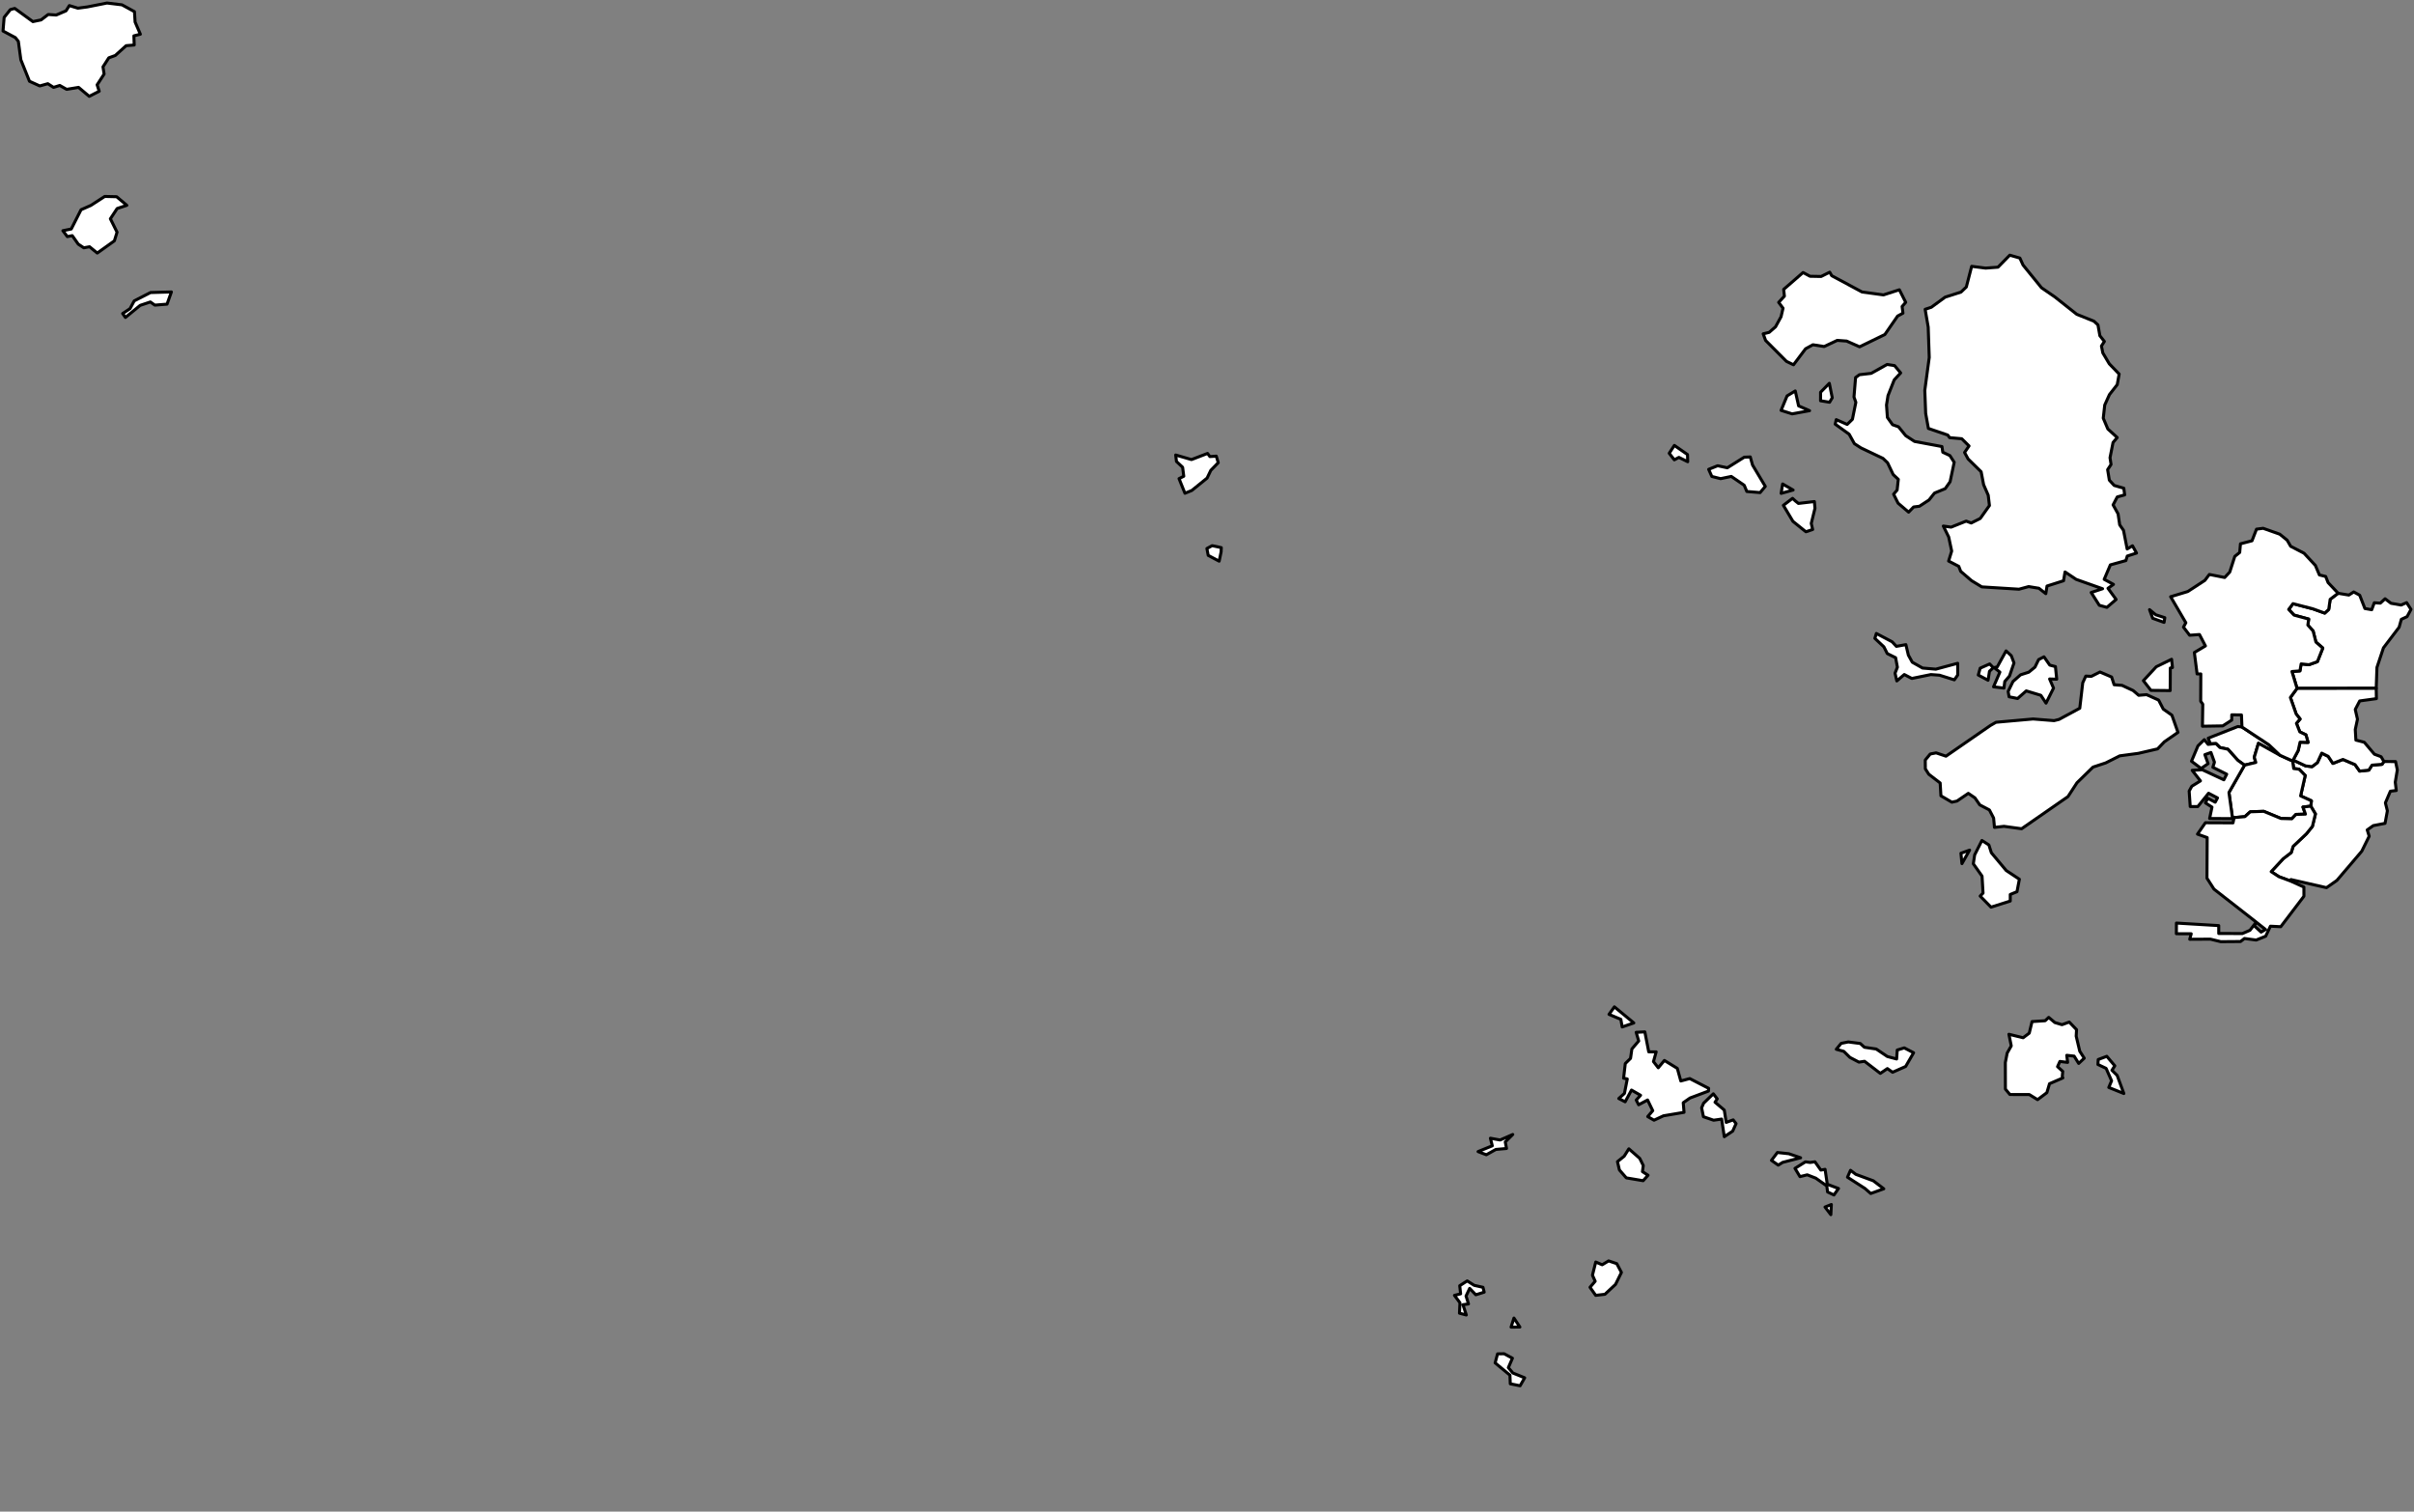 <?xml version="1.0"?>
<svg xmlns="http://www.w3.org/2000/svg" version="1.2" baseProfile="tiny" width="800" height="501" viewBox="0 0 800 501" stroke-linecap="round" stroke-linejoin="round">
<rect x="0" y="0" width="800" height="501" fill="#808080" stroke="none"/>
<path stroke="#000000" fill="#FFFFFF" d="M 595.02 166.06 596 166.85 601.29 166.23 601.48 168.47 600.25 173.49 600.72 175.49 598.47 176.24 594.18 172.79 591.01 167.48 594.04 165.17 595.02 166.06 Z M 594.24 162.41 590.27 163.52 590.76 160.4 594.24 162.41 Z M 580.04 151.44 580.79 154.12 585.02 161.2 583.3 163.26 578.9 162.89 578.03 160.82 573.75 157.9 570.21 158.64 567.3 157.91 566.25 155.55 569.23 154.36 572.44 155.04 578.04 151.53 580.04 151.44 Z M 559.24 150.65 559.31 153.03 556.39 151.59 554.87 152.4 553.18 150.23 554.88 147.62 559.24 150.65 Z M 599.69 136.11 593.9 137.17 590.25 136.01 592.24 131.21 594.95 129.57 596.06 134.52 599.69 136.11 Z M 607.21 131.83 606.32 133.32 603.33 132.82 603.34 130 606.24 127.04 607.21 131.83 Z M 629.88 123.6 627.74 125.91 625.68 131.12 625.19 134.22 625.48 138.35 627.2 140.77 629.16 141.45 631.56 144.4 634.47 146.3 643.56 148 643.84 149.88 646.19 150.99 647.62 153.21 646.26 159.66 644.64 161.96 641.09 163.42 639.26 165.72 636.09 167.79 634.18 168.02 632.52 169.74 629.03 166.77 627.54 163.79 628.71 162.42 629.1 158.87 627.4 157.28 625.54 153.37 624.01 151.91 616.73 148.45 614.55 147.04 612.81 143.91 608.19 140.58 608.53 139.08 612.15 140.67 613.89 138.97 615.03 133.34 614.41 131.58 614.94 125.13 616.22 124.19 620.11 123.74 625.39 120.79 627.85 121.17 629.88 123.6 Z M 607.04 91.38 617.07 96.77 624.18 97.74 629.45 96.04 631.55 100.2 630.36 101.58 630.64 103.79 628.87 104.75 624.64 110.87 616.27 114.94 611.97 113.04 608.86 112.81 604.53 114.85 600.79 114.26 598.36 115.6 594.37 120.9 592.05 119.78 585.12 112.83 584.32 110.64 586.3 110.16 588.41 108.32 590.24 104.98 590.9 102.15 589.45 100.21 591.35 98.16 591.11 95.91 597.54 90.32 599.84 91.56 603.52 91.63 606.37 90.21 607.04 91.38 Z M 670.43 87.83 676.55 95.37 680.99 98.42 688.24 104.17 693.94 106.46 695.26 107.68 695.9 111.28 697.39 113.16 696.42 114.68 696.87 116.96 699.02 120.58 702.29 123.97 701.65 127.48 699.07 130.78 697.51 134.23 697.02 138.6 698.54 142.18 701.65 145.01 700.26 146.66 699.26 151.7 699.6 153.94 698.47 155.66 699.03 159.13 700.64 160.89 703.83 161.81 704.12 164.02 701.66 164.7 700.28 167.33 701.93 170.31 702.47 173.96 703.73 175.77 704.94 181.95 706.71 180.89 708.05 183.3 704.98 184.29 704.52 185.79 699.37 187.22 697.33 192.01 700.41 193.68 698.59 194.98 701.28 198.68 698.22 201.3 695.71 200.61 693.02 196.37 696.79 195.13 688.04 192.02 684.35 189.56 683.86 192.48 678.38 194.23 677.98 196.76 675.7 194.97 672.3 194.41 669.09 195.28 656.77 194.51 653.38 192.45 649.77 189.35 649.14 187.7 645.77 185.95 646.79 182.64 645.8 177.97 644.02 174.35 646.6 174.71 651.6 172.71 653.26 173.34 656.26 171.83 659.3 167.55 658.9 164.14 657.37 160.63 656.55 156.35 652.23 152.11 651.06 149.97 652.54 147.8 650.13 145.41 646.1 145.05 645.49 144.19 639.07 142 638.17 137.02 637.88 129.38 639.35 118.47 639.01 108.42 637.99 102.51 640.05 101.83 644.61 98.49 649.88 96.8 651.64 95.12 653.41 88.27 658.03 88.86 662.14 88.55 666.04 84.57 669.39 85.53 670.43 87.83 Z" id="강화군"/>
<path stroke="#000000" fill="#FFFFFF" d="M 787.48 228.13 761.24 228.15 759.55 222.56 762.2 222.35 762.6 220.03 765.17 220.31 767.98 219.3 769.77 214.78 767.5 212.81 766.56 209.12 764.82 207.17 765.1 205.18 760.24 203.86 758.47 201.98 759.9 200.07 766.52 201.79 770.42 203.2 771.74 201.98 772.21 198.64 774.83 196.63 774.89 196.63 774.88 196.64 778.41 197.22 780.02 196.19 782 197.26 783.73 201.68 785.99 202.08 786.84 199.77 788.84 199.9 790.42 198.45 792.37 199.94 795.71 200.53 797.56 199.73 799 201.97 797.71 204.37 795.8 205.26 795.07 207.88 789.88 214.71 787.72 221.2 787.48 228.13 Z" id="계양구"/>
<path stroke="#000000" fill="#FFFFFF" d="M 790.03 252.39 793.89 252.4 794.47 255.16 793.79 259.24 794.13 262 792.17 262.23 790.52 266.09 791.18 268.73 790.41 272.88 786.52 273.63 784.5 275.05 785.15 277.14 782.69 282.12 774.45 291.79 771 294.2 759.22 291.51 758.96 291.95 755.23 290.56 752.67 288.89 756.66 284.59 759.32 282.55 759.95 280.49 764.32 276.37 766.33 273.89 767.33 269.76 765.79 267.18 766 265.41 762.42 263.78 763.95 257.02 761.91 254.93 760.13 254.72 759.77 252.21 759.94 251.9 764.11 253.85 766.21 254.09 767.98 252.75 769.42 249.61 771.57 250.67 773.12 253.01 776.45 251.7 780.46 253.41 782 255.57 785.03 255.24 786.08 253.59 789.4 253.32 790.03 252.39 Z" id="남동구"/>
<path stroke="#000000" fill="#FFFFFF" d="M 742.99 240.95 751.88 246.82 755.57 250.31 748.45 246.35 747.07 250.96 747.58 252.7 743.84 253.6 741.6 251.98 738.32 248.31 735.7 247.76 734.37 246.45 732.47 246.45 731.81 244.65 741.62 240.79 742.99 240.95 Z" id="동구"/>
<path stroke="#000000" fill="#FFFFFF" d="M 755.57 250.31 759.77 252.21 760.13 254.72 761.91 254.93 763.95 257.02 762.42 263.78 766 265.41 765.79 267.18 763.2 267.48 764.03 269.83 760.87 269.93 759.51 271.37 755.92 271.27 750.2 268.9 745.74 269.05 743.96 270.66 740.38 270.98 739.87 271.32 738.67 262.65 743.84 253.6 747.58 252.7 747.07 250.96 748.45 246.35 755.57 250.31 Z" id="미추홀구"/>
<path stroke="#000000" fill="#FFFFFF" d="M 787.48 228.13 787.54 231.55 782.01 232.31 780.53 235.14 781.27 238.37 780.54 241.78 780.74 245.29 783.53 246.01 786.88 249.97 789.09 250.79 790.03 252.39 789.4 253.32 786.08 253.59 785.03 255.24 782 255.57 780.46 253.41 776.45 251.7 773.12 253.01 771.57 250.67 769.42 249.61 767.98 252.75 766.21 254.09 764.11 253.85 759.94 251.9 761.62 248.75 762.24 245.98 764.9 246.06 764.18 243.54 762.15 242.56 761.04 239.73 762.25 238.3 760.95 236.65 759.03 231.17 761.24 228.15 787.48 228.13 Z" id="부평구"/>
<path stroke="#000000" fill="#FFFFFF" d="M 712.36 202.05 714.42 203.76 717.42 204.72 717.17 206.28 713.4 204.92 712.36 202.05 Z M 774.87 196.63 774.89 196.63 774.88 196.64 774.87 196.63 Z M 774.87 196.63 774.83 196.63 772.21 198.64 771.74 201.98 770.42 203.2 766.52 201.79 759.9 200.07 758.47 201.98 760.24 203.86 765.1 205.18 764.82 207.17 766.56 209.12 767.5 212.81 769.77 214.78 767.98 219.3 765.17 220.31 762.6 220.03 762.2 222.35 759.55 222.56 761.24 228.15 759.03 231.17 760.95 236.65 762.25 238.3 761.04 239.73 762.15 242.56 764.18 243.54 764.9 246.06 762.24 245.98 761.62 248.75 759.94 251.9 759.77 252.21 755.57 250.31 751.88 246.82 742.99 240.95 742.82 236.95 739.61 236.91 739.59 238.67 736.62 240.58 729.89 240.69 730 233.39 729.31 232.41 729.35 223.36 728.12 223.36 727.21 216.26 730.88 214.08 728.91 210.3 725.65 210.54 723.6 207.85 724.39 206.39 719.35 197.77 725.03 196.05 730.69 192.36 732.18 190.39 737.26 191.4 738.94 189.6 740.61 184.41 742.24 183.1 742.49 180.23 746.32 179.23 747.81 175.38 749.99 175.09 755.5 177.04 757.96 179.03 759.13 181.06 763.57 183.36 767.32 187.41 768.65 190.55 770.73 191.06 771.53 193.09 774.87 196.63 Z" id="서구"/>
<path stroke="#000000" fill="#FFFFFF" d="M 758.96 291.95 763.51 293.99 763.52 297.04 755.84 307.14 752.42 306.97 750.85 310.29 747.69 311.56 743.81 311.04 742.52 312.05 735.97 312.1 732.53 311.26 725.68 311.3 726.17 309.48 721.25 309.46 721.27 305.93 735.29 306.77 735.29 309.38 743.12 309.41 745.64 308.32 747.72 305.61 733.71 294.68 731.39 291.06 731.46 277.6 728.25 276.45 730.87 272.68 740.02 272.72 740.38 270.98 743.96 270.66 745.74 269.05 750.2 268.9 755.92 271.27 759.51 271.37 760.87 269.93 764.03 269.83 763.2 267.48 765.79 267.18 767.33 269.76 766.33 273.89 764.32 276.37 759.95 280.49 759.32 282.55 756.66 284.59 752.67 288.89 755.23 290.56 758.96 291.95 Z M 747.02 306.79 749.33 308.92 750.8 308.05 747.86 305.73 747.02 306.79 Z" id="연수구"/>
<path stroke="#000000" fill="#FFFFFF" d="M 498.46 448.67 501.22 450.15 499.87 453.27 501.35 455.05 505.28 456.64 503.76 459.29 500.51 458.63 500.39 455.76 495.49 451.7 496.29 448.71 498.46 448.67 Z M 501.72 436.84 503.69 439.82 500.77 439.84 501.72 436.84 Z M 488.55 426 491.46 426.65 491.86 428.26 489.08 429.13 487.05 427 485.85 429.54 486.66 432.16 484.82 432.42 485.94 435.83 483.67 435.23 483.83 431.78 482.01 429.32 484.05 428.81 483.75 426.12 486.24 424.53 488.55 426 Z M 535.8 418.81 537.34 421.72 535.39 425.68 531.88 428.96 528.82 429.32 526.93 426.65 528.64 424.64 527.74 422.64 528.83 418.27 530.97 419.18 533.09 417.9 535.8 418.81 Z M 606.74 402.57 604.81 400.05 606.91 399.21 606.74 402.57 Z M 615.02 389.21 620.82 391.35 624.29 394 619.96 395.56 618.04 393.88 612.26 390.16 613.26 387.87 615.02 389.21 Z M 599.89 385.27 601.47 385.05 603.42 387.8 604.83 387.55 605.56 392.5 609.28 393.9 607.77 396.05 605.66 395.05 605.39 393.04 601.76 390.48 598.92 389.37 596.51 389.97 594.86 387.23 598.32 385.07 599.89 385.27 Z M 587.07 384.58 589.03 381.97 592.82 382.38 596.73 383.72 590.79 385.24 589.31 386.16 587.07 384.58 Z M 543.4 383.91 544.58 386.28 544.31 388.31 546.16 389.51 544.54 391.32 538.96 390.38 536.67 387.75 536.03 385 538.26 383.2 539.8 380.75 543.4 383.91 Z M 501.33 376 498.85 378.47 499.26 380.64 495.72 380.96 492.57 382.72 489.83 381.67 494.55 379.75 493.92 377.24 497.14 377.83 501.33 376 Z M 569.09 364.19 568.36 365.31 571.43 367.91 572.06 371.99 574.38 371.16 575.33 372.4 574.21 374.89 571.43 376.74 570.55 370.89 567.89 371.27 564.52 370.12 563.92 367.17 564.58 365.63 567.8 362.52 569.09 364.19 Z M 698.85 360.41 699.78 358.2 697.97 354.09 695.25 352.8 695.35 351.15 698.19 350.09 700.85 353.24 699.9 354.72 701.62 356.41 703.84 362.42 698.85 360.41 Z M 612.52 345.33 616.5 345.84 617.87 347.1 621.77 347.67 625.47 350.16 628.54 350.98 628.75 348.01 631.07 347.3 634.17 348.91 631.53 353.46 627.2 355.38 625.48 354.16 623.14 355.75 617.91 351.74 616.05 352.02 613.06 350.45 611.05 348.46 608.55 347.76 610.16 345.8 612.52 345.33 Z M 545.1 341.99 546.39 348.61 548.86 348.61 547.96 351.84 549.55 353.89 551.58 351.46 555.86 354.09 557.02 358.27 559.98 357.47 566.24 360.7 566.19 361.61 560.07 363.91 557.83 365.47 558.09 368.66 551.27 369.81 548.14 371.27 546.06 370.07 547.72 368.1 546.01 364.57 543.05 366.15 542.25 364.6 543.69 363.01 540.68 361.28 538.57 365.17 536.46 364.08 538.34 362.4 539.28 357.6 538.06 357.34 538.62 352.49 540.36 350.78 540.81 347.65 543.07 345.01 542.23 342.14 545.1 341.99 Z M 683.44 356.77 683.61 357.21 683.63 357.26 679.21 359.17 678.33 362.14 675.25 364.46 672.52 362.77 666.08 362.75 664.59 360.95 664.57 352.15 665.18 349.02 666.53 346.63 665.75 342.78 670.46 343.94 672.49 342.42 673.42 338.58 677.77 338.3 678.94 337.19 680.97 338.9 683.34 339.61 685.75 338.74 688.17 341.26 688.05 343.41 689.23 348.4 690.72 350.72 688.88 352.45 687.37 350.03 684.92 349.76 685.21 352.11 682.65 351.79 681.87 353.52 683.59 355.08 683.44 356.77 Z M 683.63 357.26 683.61 357.21 683.44 356.77 683.63 357.26 Z M 535.01 333.7 541.45 339.03 537.59 340.37 537.15 337.84 533.23 336.19 535.01 333.7 Z M 660.59 221.29 659.32 222.47 658.84 225.46 655.6 223.72 656.23 221.45 659.38 220.05 660.59 221.29 Z M 681.17 220.93 681.6 225.11 679.24 225.03 680.54 228.05 678.05 233.04 676.34 230.44 671.5 228.98 668.63 231.5 665.81 230.93 665.5 229.16 667.11 225.86 669.62 223.65 672.34 222.78 674.39 221.1 675.6 218.61 677.38 217.69 679.29 220.44 681.17 220.93 Z M 666.53 217.3 667.44 219.72 665.95 224.05 664.38 225.88 664.11 228.06 660.66 227.63 662.76 222.76 660.85 221.26 661.89 221.03 664.81 215.73 666.53 217.3 Z M 621.82 209.95 627.06 212.71 628.46 214.22 631.61 213.65 632.43 217.12 633.73 219.48 637.14 221.41 641.53 221.78 648.78 219.83 648.79 223.72 647.67 225.32 642.76 223.78 639.89 223.57 633.58 224.86 631.08 223.56 628.6 225.68 628.02 223.1 628.8 221.14 628.21 217.98 625.45 216.62 624.31 214.37 621.33 211.57 621.82 209.95 Z M 404.68 182.89 404.03 185.99 400.4 184.07 399.97 181.79 401.71 180.85 404.74 181.5 404.68 182.89 Z M 400.96 151.32 403.08 151.18 403.73 153.35 401.25 155.9 400.03 158.45 394.96 162.56 392.69 163.48 390.73 158.63 392.3 157.84 391.92 154.86 389.88 152.95 389.62 150.8 394.86 152.32 400.18 150.28 400.96 151.32 Z M 56.8 96.76 55.36 100.8 51.31 101.13 49.83 100.08 46.45 101.21 41.57 105.21 40.65 103.91 43.09 102.3 44.48 99.72 49.87 96.96 56.8 96.76 Z M 34.7 65.11 38.65 65.2 42.03 68.05 38.83 69.1 36.58 72.51 38.79 76.95 37.91 79.82 32.23 83.87 29.68 81.78 27.77 82.13 25.93 80.91 23.95 78.1 22.31 78.42 20.84 76.46 23.62 75.89 26.86 69.51 30.1 68.09 34.7 65.11 Z M 28.97 2.29 35.46 1 40.42 1.6 44.56 3.86 44.77 7.3 46.52 11.34 44.37 11.88 44.48 14.92 41.8 15.14 38.2 18.39 36.06 19.16 34.13 22.16 34.5 24.54 32.19 28.11 32.88 30.24 29.57 31.93 26.04 28.96 22.09 29.61 19.81 28.32 17.75 28.96 15.84 27.74 13.18 28.48 9.77 26.93 6.91 19.81 6.08 13.7 5.09 12.46 1 10.28 1.37 5.77 3.42 3.19 4.89 2.79 10.9 7.16 13.61 6.6 15.98 4.8 18.63 4.98 21.88 3.59 22.98 1.85 25.81 2.71 28.97 2.29 Z" id="옹진군"/>
<path stroke="#000000" fill="#FFFFFF" d="M 650.19 286.23 649.85 282.79 652.73 281.75 650.19 286.23 Z M 659.11 280.03 659.94 282.63 664.87 288.53 669.22 291.4 668.43 295.54 666.2 296.45 666.2 298.63 659.82 300.66 656.23 296.98 657.18 296 656.85 290.37 653.96 286.28 654.4 283.34 656.81 278.56 659.11 280.03 Z M 734.37 246.45 735.7 247.76 738.32 248.31 741.6 251.98 743.84 253.6 738.67 262.65 739.87 271.32 732.27 271.27 733.05 267.5 730.87 266.09 731.65 264.58 734.12 265.87 734.88 264.45 731.92 262.9 728.35 267.32 725.84 267.31 725.49 262.18 726.37 260.58 729.23 258.81 726.49 255.31 729.83 255.11 736.99 258.45 737.93 256.59 733.34 254.3 733.87 252.61 732.71 249.39 730.69 250.11 731.76 253.09 729.46 254.69 726.26 252.29 728.4 247.21 730.51 245.14 731.77 246.71 734.37 246.45 Z M 660.97 274.22 660.68 271.12 659.29 268.44 656.1 266.76 654.49 264.43 652.3 262.94 648.55 265.49 646.84 265.87 643.22 263.75 642.97 259.5 639.21 256.61 639.16 256.54 638.06 254.82 638.03 251.9 639.68 249.9 641.63 249.52 644.9 250.62 659.6 240.46 661.48 239.38 673.77 238.29 680.72 238.84 682.38 238.43 689.24 234.73 690.22 226.3 691.23 224.08 693.07 224.16 695.92 222.72 699.79 224.38 700.62 226.94 703.24 227.15 706.93 228.87 708.76 230.44 711.38 230.23 715.36 232.02 716.91 235.02 719.77 237.03 721.78 242.73 717.27 245.86 715.03 248.2 708.65 249.68 702.48 250.51 697.85 252.84 693.62 254.24 688.32 259.42 685.32 264.02 669.96 274.67 664.12 273.87 660.97 274.22 Z M 719.95 221.24 719.24 221.4 719.2 228.88 712.82 228.81 710.32 225.59 714.59 220.98 719.67 218.5 719.95 221.24 Z" id="중구"/>
</svg>